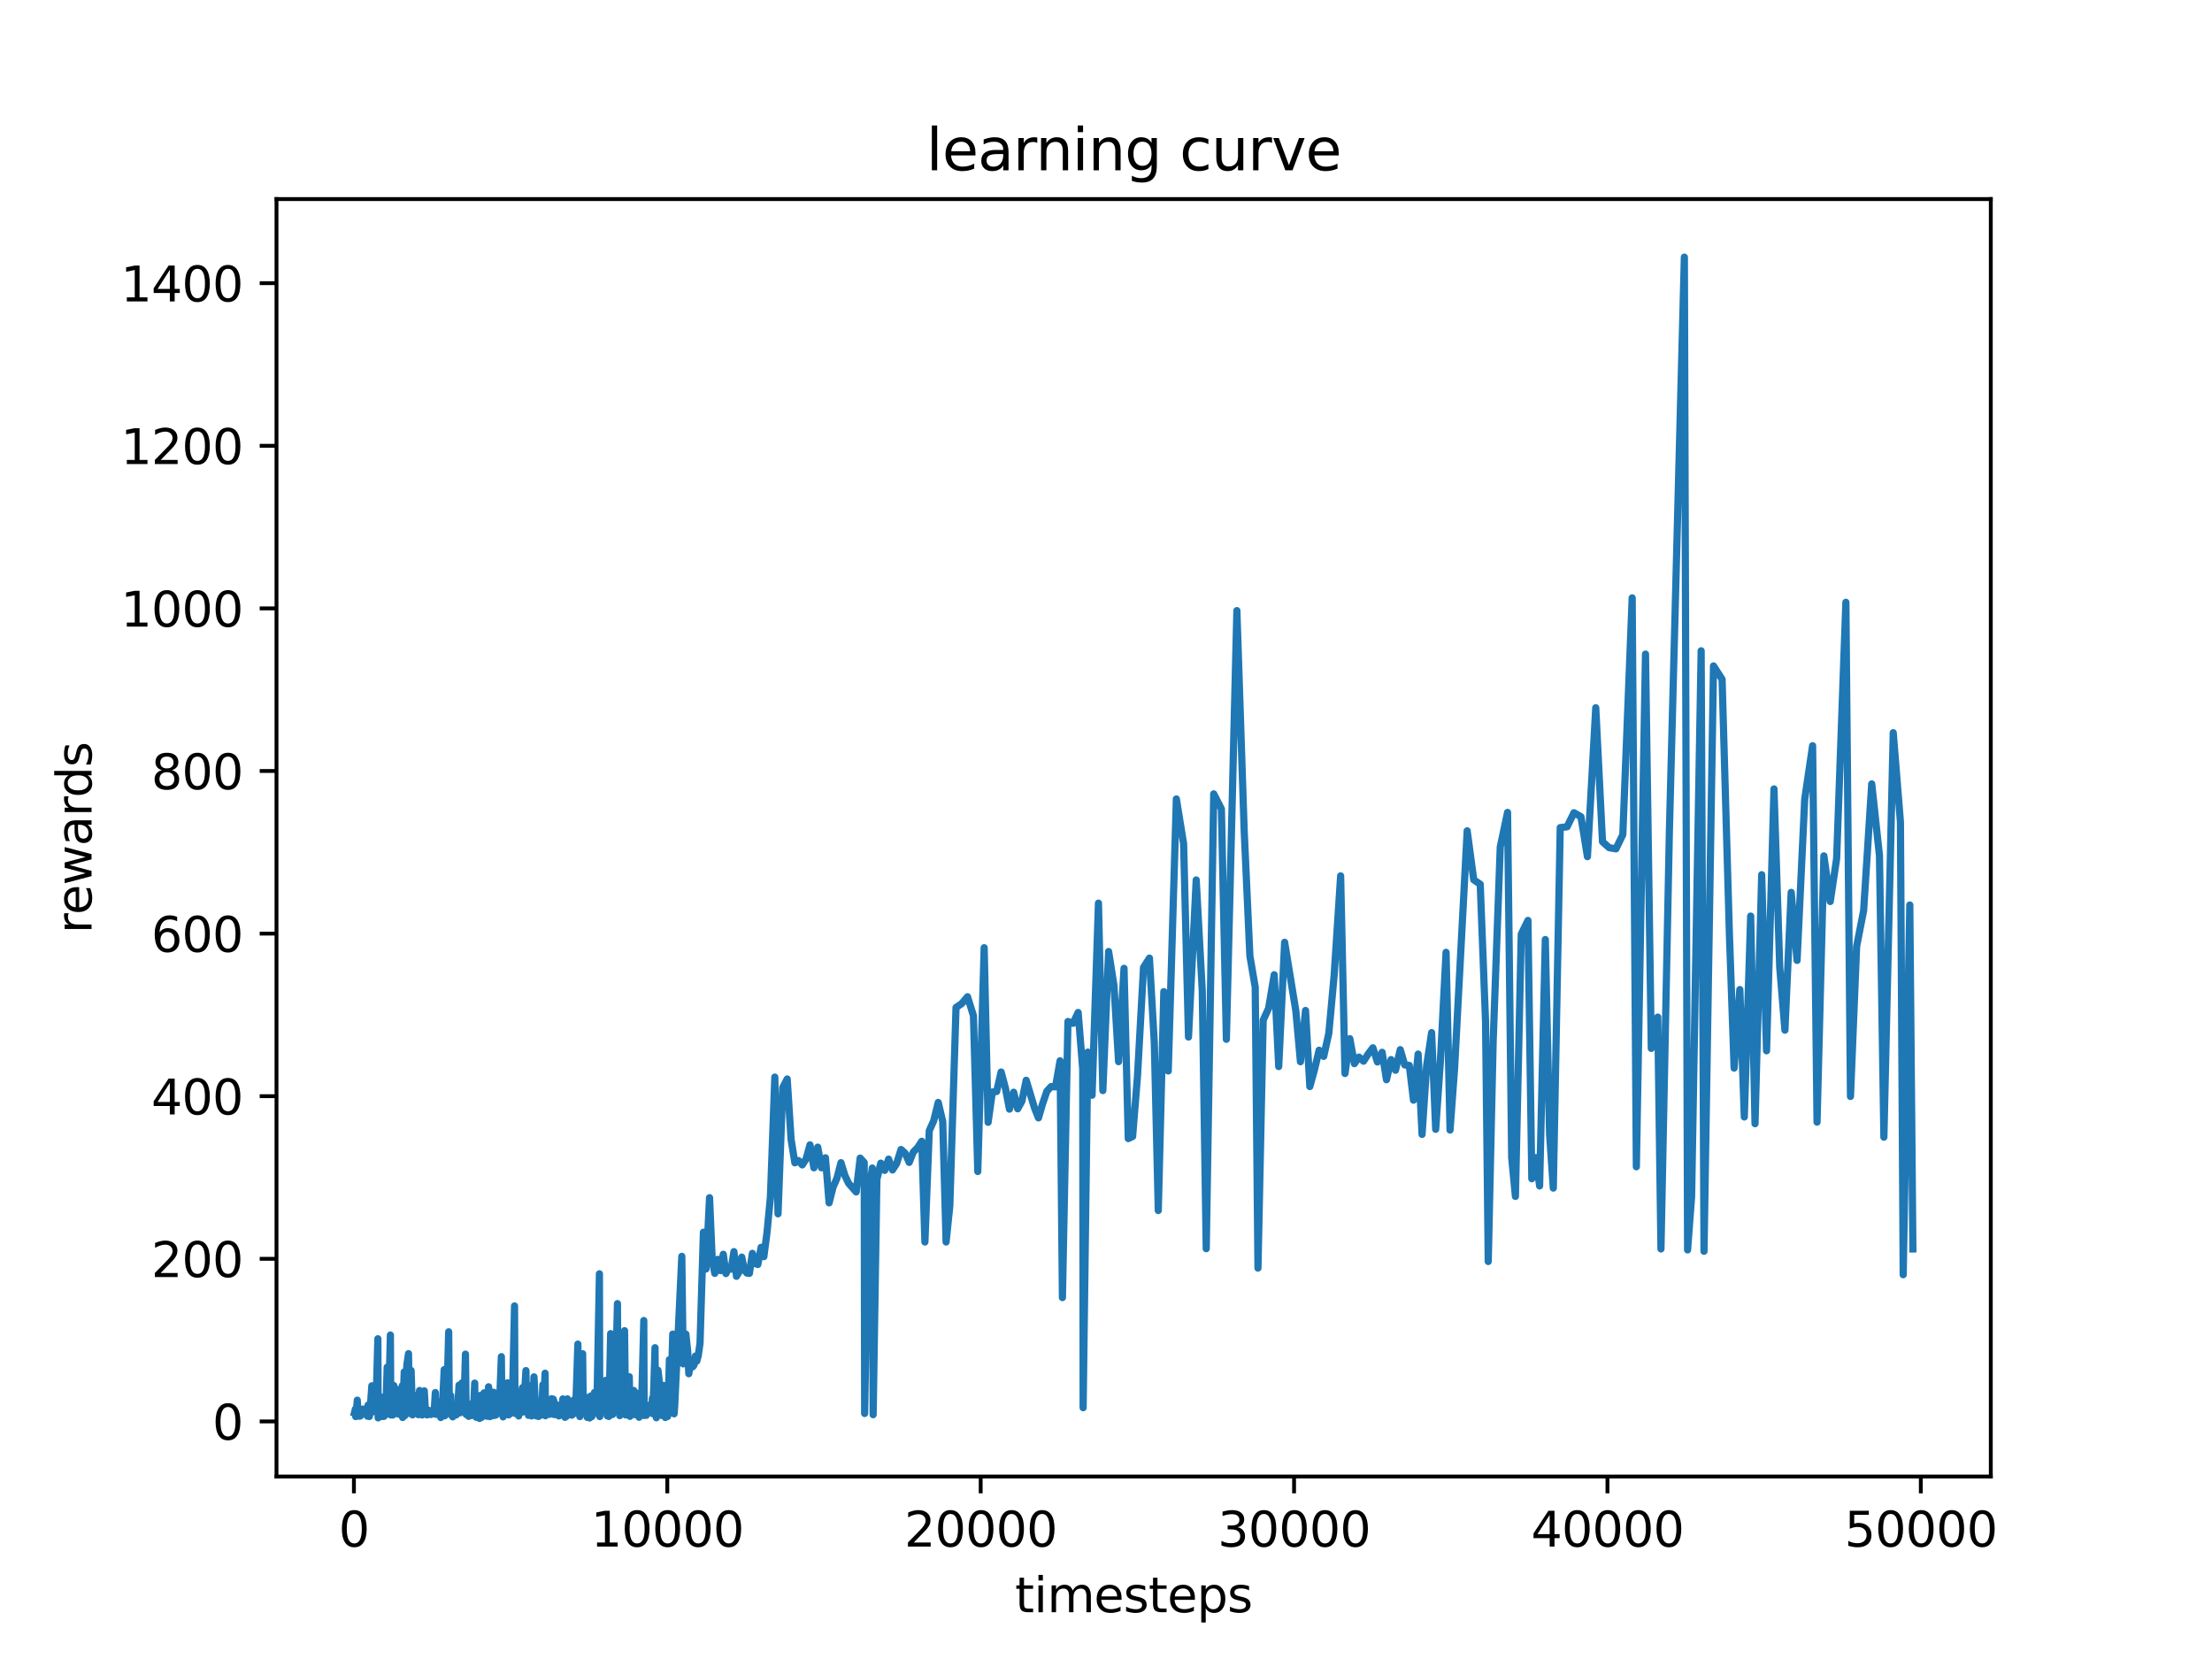 <?xml version="1.0" encoding="utf-8" standalone="no"?>
<!DOCTYPE svg PUBLIC "-//W3C//DTD SVG 1.1//EN"
  "http://www.w3.org/Graphics/SVG/1.1/DTD/svg11.dtd">
<svg xmlns:xlink="http://www.w3.org/1999/xlink" width="460.8pt" height="345.6pt" viewBox="0 0 460.8 345.6" xmlns="http://www.w3.org/2000/svg" version="1.1">
 <defs>
  <style type="text/css">*{stroke-linejoin: round; stroke-linecap: butt}</style>
 </defs>
 <g id="figure_1">
  <g id="patch_1">
   <path d="M 0 345.6 
L 460.8 345.6 
L 460.8 0 
L 0 0 
z
" style="fill: #ffffff"/>
  </g>
  <g id="axes_1">
   <g id="patch_2">
    <path d="M 57.6 307.584 
L 414.72 307.584 
L 414.72 41.472 
L 57.6 41.472 
z
" style="fill: #ffffff"/>
   </g>
   <g id="matplotlib.axis_1">
    <g id="xtick_1">
     <g id="line2d_1">
      <defs>
       <path id="m09522b55e3" d="M 0 0 
L 0 3.5 
" style="stroke: #000000; stroke-width: 0.8"/>
      </defs>
      <g>
       <use xlink:href="#m09522b55e3" x="73.728" y="307.584" style="stroke: #000000; stroke-width: 0.8"/>
      </g>
     </g>
     <g id="text_1">
      <!-- 0 -->
      <g transform="translate(70.547 322.182) scale(0.1 -0.1)">
       <defs>
        <path id="DejaVuSans-30" d="M 2034 4250 
Q 1547 4250 1301 3770 
Q 1056 3291 1056 2328 
Q 1056 1369 1301 889 
Q 1547 409 2034 409 
Q 2525 409 2770 889 
Q 3016 1369 3016 2328 
Q 3016 3291 2770 3770 
Q 2525 4250 2034 4250 
z
M 2034 4750 
Q 2819 4750 3233 4129 
Q 3647 3509 3647 2328 
Q 3647 1150 3233 529 
Q 2819 -91 2034 -91 
Q 1250 -91 836 529 
Q 422 1150 422 2328 
Q 422 3509 836 4129 
Q 1250 4750 2034 4750 
z
" transform="scale(0.016)"/>
       </defs>
       <use xlink:href="#DejaVuSans-30"/>
      </g>
     </g>
    </g>
    <g id="xtick_2">
     <g id="line2d_2">
      <g>
       <use xlink:href="#m09522b55e3" x="139.012" y="307.584" style="stroke: #000000; stroke-width: 0.8"/>
      </g>
     </g>
     <g id="text_2">
      <!-- 10000 -->
      <g transform="translate(123.105 322.182) scale(0.1 -0.1)">
       <defs>
        <path id="DejaVuSans-31" d="M 794 531 
L 1825 531 
L 1825 4091 
L 703 3866 
L 703 4441 
L 1819 4666 
L 2450 4666 
L 2450 531 
L 3481 531 
L 3481 0 
L 794 0 
L 794 531 
z
" transform="scale(0.016)"/>
       </defs>
       <use xlink:href="#DejaVuSans-31"/>
       <use xlink:href="#DejaVuSans-30" x="63.623"/>
       <use xlink:href="#DejaVuSans-30" x="127.246"/>
       <use xlink:href="#DejaVuSans-30" x="190.869"/>
       <use xlink:href="#DejaVuSans-30" x="254.492"/>
      </g>
     </g>
    </g>
    <g id="xtick_3">
     <g id="line2d_3">
      <g>
       <use xlink:href="#m09522b55e3" x="204.295" y="307.584" style="stroke: #000000; stroke-width: 0.8"/>
      </g>
     </g>
     <g id="text_3">
      <!-- 20000 -->
      <g transform="translate(188.389 322.182) scale(0.1 -0.1)">
       <defs>
        <path id="DejaVuSans-32" d="M 1228 531 
L 3431 531 
L 3431 0 
L 469 0 
L 469 531 
Q 828 903 1448 1529 
Q 2069 2156 2228 2338 
Q 2531 2678 2651 2914 
Q 2772 3150 2772 3378 
Q 2772 3750 2511 3984 
Q 2250 4219 1831 4219 
Q 1534 4219 1204 4116 
Q 875 4013 500 3803 
L 500 4441 
Q 881 4594 1212 4672 
Q 1544 4750 1819 4750 
Q 2544 4750 2975 4387 
Q 3406 4025 3406 3419 
Q 3406 3131 3298 2873 
Q 3191 2616 2906 2266 
Q 2828 2175 2409 1742 
Q 1991 1309 1228 531 
z
" transform="scale(0.016)"/>
       </defs>
       <use xlink:href="#DejaVuSans-32"/>
       <use xlink:href="#DejaVuSans-30" x="63.623"/>
       <use xlink:href="#DejaVuSans-30" x="127.246"/>
       <use xlink:href="#DejaVuSans-30" x="190.869"/>
       <use xlink:href="#DejaVuSans-30" x="254.492"/>
      </g>
     </g>
    </g>
    <g id="xtick_4">
     <g id="line2d_4">
      <g>
       <use xlink:href="#m09522b55e3" x="269.579" y="307.584" style="stroke: #000000; stroke-width: 0.8"/>
      </g>
     </g>
     <g id="text_4">
      <!-- 30000 -->
      <g transform="translate(253.672 322.182) scale(0.1 -0.1)">
       <defs>
        <path id="DejaVuSans-33" d="M 2597 2516 
Q 3050 2419 3304 2112 
Q 3559 1806 3559 1356 
Q 3559 666 3084 287 
Q 2609 -91 1734 -91 
Q 1441 -91 1130 -33 
Q 819 25 488 141 
L 488 750 
Q 750 597 1062 519 
Q 1375 441 1716 441 
Q 2309 441 2620 675 
Q 2931 909 2931 1356 
Q 2931 1769 2642 2001 
Q 2353 2234 1838 2234 
L 1294 2234 
L 1294 2753 
L 1863 2753 
Q 2328 2753 2575 2939 
Q 2822 3125 2822 3475 
Q 2822 3834 2567 4026 
Q 2313 4219 1838 4219 
Q 1578 4219 1281 4162 
Q 984 4106 628 3988 
L 628 4550 
Q 988 4650 1302 4700 
Q 1616 4750 1894 4750 
Q 2613 4750 3031 4423 
Q 3450 4097 3450 3541 
Q 3450 3153 3228 2886 
Q 3006 2619 2597 2516 
z
" transform="scale(0.016)"/>
       </defs>
       <use xlink:href="#DejaVuSans-33"/>
       <use xlink:href="#DejaVuSans-30" x="63.623"/>
       <use xlink:href="#DejaVuSans-30" x="127.246"/>
       <use xlink:href="#DejaVuSans-30" x="190.869"/>
       <use xlink:href="#DejaVuSans-30" x="254.492"/>
      </g>
     </g>
    </g>
    <g id="xtick_5">
     <g id="line2d_5">
      <g>
       <use xlink:href="#m09522b55e3" x="334.862" y="307.584" style="stroke: #000000; stroke-width: 0.8"/>
      </g>
     </g>
     <g id="text_5">
      <!-- 40000 -->
      <g transform="translate(318.956 322.182) scale(0.1 -0.1)">
       <defs>
        <path id="DejaVuSans-34" d="M 2419 4116 
L 825 1625 
L 2419 1625 
L 2419 4116 
z
M 2253 4666 
L 3047 4666 
L 3047 1625 
L 3713 1625 
L 3713 1100 
L 3047 1100 
L 3047 0 
L 2419 0 
L 2419 1100 
L 313 1100 
L 313 1709 
L 2253 4666 
z
" transform="scale(0.016)"/>
       </defs>
       <use xlink:href="#DejaVuSans-34"/>
       <use xlink:href="#DejaVuSans-30" x="63.623"/>
       <use xlink:href="#DejaVuSans-30" x="127.246"/>
       <use xlink:href="#DejaVuSans-30" x="190.869"/>
       <use xlink:href="#DejaVuSans-30" x="254.492"/>
      </g>
     </g>
    </g>
    <g id="xtick_6">
     <g id="line2d_6">
      <g>
       <use xlink:href="#m09522b55e3" x="400.145" y="307.584" style="stroke: #000000; stroke-width: 0.8"/>
      </g>
     </g>
     <g id="text_6">
      <!-- 50000 -->
      <g transform="translate(384.239 322.182) scale(0.1 -0.1)">
       <defs>
        <path id="DejaVuSans-35" d="M 691 4666 
L 3169 4666 
L 3169 4134 
L 1269 4134 
L 1269 2991 
Q 1406 3038 1543 3061 
Q 1681 3084 1819 3084 
Q 2600 3084 3056 2656 
Q 3513 2228 3513 1497 
Q 3513 744 3044 326 
Q 2575 -91 1722 -91 
Q 1428 -91 1123 -41 
Q 819 9 494 109 
L 494 744 
Q 775 591 1075 516 
Q 1375 441 1709 441 
Q 2250 441 2565 725 
Q 2881 1009 2881 1497 
Q 2881 1984 2565 2268 
Q 2250 2553 1709 2553 
Q 1456 2553 1204 2497 
Q 953 2441 691 2322 
L 691 4666 
z
" transform="scale(0.016)"/>
       </defs>
       <use xlink:href="#DejaVuSans-35"/>
       <use xlink:href="#DejaVuSans-30" x="63.623"/>
       <use xlink:href="#DejaVuSans-30" x="127.246"/>
       <use xlink:href="#DejaVuSans-30" x="190.869"/>
       <use xlink:href="#DejaVuSans-30" x="254.492"/>
      </g>
     </g>
    </g>
    <g id="text_7">
     <!-- timesteps -->
     <g transform="translate(211.444 335.861) scale(0.1 -0.1)">
      <defs>
       <path id="DejaVuSans-74" d="M 1172 4494 
L 1172 3500 
L 2356 3500 
L 2356 3053 
L 1172 3053 
L 1172 1153 
Q 1172 725 1289 603 
Q 1406 481 1766 481 
L 2356 481 
L 2356 0 
L 1766 0 
Q 1100 0 847 248 
Q 594 497 594 1153 
L 594 3053 
L 172 3053 
L 172 3500 
L 594 3500 
L 594 4494 
L 1172 4494 
z
" transform="scale(0.016)"/>
       <path id="DejaVuSans-69" d="M 603 3500 
L 1178 3500 
L 1178 0 
L 603 0 
L 603 3500 
z
M 603 4863 
L 1178 4863 
L 1178 4134 
L 603 4134 
L 603 4863 
z
" transform="scale(0.016)"/>
       <path id="DejaVuSans-6d" d="M 3328 2828 
Q 3544 3216 3844 3400 
Q 4144 3584 4550 3584 
Q 5097 3584 5394 3201 
Q 5691 2819 5691 2113 
L 5691 0 
L 5113 0 
L 5113 2094 
Q 5113 2597 4934 2840 
Q 4756 3084 4391 3084 
Q 3944 3084 3684 2787 
Q 3425 2491 3425 1978 
L 3425 0 
L 2847 0 
L 2847 2094 
Q 2847 2600 2669 2842 
Q 2491 3084 2119 3084 
Q 1678 3084 1418 2786 
Q 1159 2488 1159 1978 
L 1159 0 
L 581 0 
L 581 3500 
L 1159 3500 
L 1159 2956 
Q 1356 3278 1631 3431 
Q 1906 3584 2284 3584 
Q 2666 3584 2933 3390 
Q 3200 3197 3328 2828 
z
" transform="scale(0.016)"/>
       <path id="DejaVuSans-65" d="M 3597 1894 
L 3597 1613 
L 953 1613 
Q 991 1019 1311 708 
Q 1631 397 2203 397 
Q 2534 397 2845 478 
Q 3156 559 3463 722 
L 3463 178 
Q 3153 47 2828 -22 
Q 2503 -91 2169 -91 
Q 1331 -91 842 396 
Q 353 884 353 1716 
Q 353 2575 817 3079 
Q 1281 3584 2069 3584 
Q 2775 3584 3186 3129 
Q 3597 2675 3597 1894 
z
M 3022 2063 
Q 3016 2534 2758 2815 
Q 2500 3097 2075 3097 
Q 1594 3097 1305 2825 
Q 1016 2553 972 2059 
L 3022 2063 
z
" transform="scale(0.016)"/>
       <path id="DejaVuSans-73" d="M 2834 3397 
L 2834 2853 
Q 2591 2978 2328 3040 
Q 2066 3103 1784 3103 
Q 1356 3103 1142 2972 
Q 928 2841 928 2578 
Q 928 2378 1081 2264 
Q 1234 2150 1697 2047 
L 1894 2003 
Q 2506 1872 2764 1633 
Q 3022 1394 3022 966 
Q 3022 478 2636 193 
Q 2250 -91 1575 -91 
Q 1294 -91 989 -36 
Q 684 19 347 128 
L 347 722 
Q 666 556 975 473 
Q 1284 391 1588 391 
Q 1994 391 2212 530 
Q 2431 669 2431 922 
Q 2431 1156 2273 1281 
Q 2116 1406 1581 1522 
L 1381 1569 
Q 847 1681 609 1914 
Q 372 2147 372 2553 
Q 372 3047 722 3315 
Q 1072 3584 1716 3584 
Q 2034 3584 2315 3537 
Q 2597 3491 2834 3397 
z
" transform="scale(0.016)"/>
       <path id="DejaVuSans-70" d="M 1159 525 
L 1159 -1331 
L 581 -1331 
L 581 3500 
L 1159 3500 
L 1159 2969 
Q 1341 3281 1617 3432 
Q 1894 3584 2278 3584 
Q 2916 3584 3314 3078 
Q 3713 2572 3713 1747 
Q 3713 922 3314 415 
Q 2916 -91 2278 -91 
Q 1894 -91 1617 61 
Q 1341 213 1159 525 
z
M 3116 1747 
Q 3116 2381 2855 2742 
Q 2594 3103 2138 3103 
Q 1681 3103 1420 2742 
Q 1159 2381 1159 1747 
Q 1159 1113 1420 752 
Q 1681 391 2138 391 
Q 2594 391 2855 752 
Q 3116 1113 3116 1747 
z
" transform="scale(0.016)"/>
      </defs>
      <use xlink:href="#DejaVuSans-74"/>
      <use xlink:href="#DejaVuSans-69" x="39.209"/>
      <use xlink:href="#DejaVuSans-6d" x="66.992"/>
      <use xlink:href="#DejaVuSans-65" x="164.404"/>
      <use xlink:href="#DejaVuSans-73" x="225.928"/>
      <use xlink:href="#DejaVuSans-74" x="278.027"/>
      <use xlink:href="#DejaVuSans-65" x="317.236"/>
      <use xlink:href="#DejaVuSans-70" x="378.76"/>
      <use xlink:href="#DejaVuSans-73" x="442.236"/>
     </g>
    </g>
   </g>
   <g id="matplotlib.axis_2">
    <g id="ytick_1">
     <g id="line2d_7">
      <defs>
       <path id="m132a4fb95f" d="M 0 0 
L -3.5 0 
" style="stroke: #000000; stroke-width: 0.8"/>
      </defs>
      <g>
       <use xlink:href="#m132a4fb95f" x="57.6" y="296.106" style="stroke: #000000; stroke-width: 0.8"/>
      </g>
     </g>
     <g id="text_8">
      <!-- 0 -->
      <g transform="translate(44.237 299.905) scale(0.1 -0.1)">
       <use xlink:href="#DejaVuSans-30"/>
      </g>
     </g>
    </g>
    <g id="ytick_2">
     <g id="line2d_8">
      <g>
       <use xlink:href="#m132a4fb95f" x="57.6" y="262.233" style="stroke: #000000; stroke-width: 0.8"/>
      </g>
     </g>
     <g id="text_9">
      <!-- 200 -->
      <g transform="translate(31.512 266.032) scale(0.1 -0.1)">
       <use xlink:href="#DejaVuSans-32"/>
       <use xlink:href="#DejaVuSans-30" x="63.623"/>
       <use xlink:href="#DejaVuSans-30" x="127.246"/>
      </g>
     </g>
    </g>
    <g id="ytick_3">
     <g id="line2d_9">
      <g>
       <use xlink:href="#m132a4fb95f" x="57.6" y="228.359" style="stroke: #000000; stroke-width: 0.8"/>
      </g>
     </g>
     <g id="text_10">
      <!-- 400 -->
      <g transform="translate(31.512 232.158) scale(0.1 -0.1)">
       <use xlink:href="#DejaVuSans-34"/>
       <use xlink:href="#DejaVuSans-30" x="63.623"/>
       <use xlink:href="#DejaVuSans-30" x="127.246"/>
      </g>
     </g>
    </g>
    <g id="ytick_4">
     <g id="line2d_10">
      <g>
       <use xlink:href="#m132a4fb95f" x="57.6" y="194.486" style="stroke: #000000; stroke-width: 0.8"/>
      </g>
     </g>
     <g id="text_11">
      <!-- 600 -->
      <g transform="translate(31.512 198.285) scale(0.1 -0.1)">
       <defs>
        <path id="DejaVuSans-36" d="M 2113 2584 
Q 1688 2584 1439 2293 
Q 1191 2003 1191 1497 
Q 1191 994 1439 701 
Q 1688 409 2113 409 
Q 2538 409 2786 701 
Q 3034 994 3034 1497 
Q 3034 2003 2786 2293 
Q 2538 2584 2113 2584 
z
M 3366 4563 
L 3366 3988 
Q 3128 4100 2886 4159 
Q 2644 4219 2406 4219 
Q 1781 4219 1451 3797 
Q 1122 3375 1075 2522 
Q 1259 2794 1537 2939 
Q 1816 3084 2150 3084 
Q 2853 3084 3261 2657 
Q 3669 2231 3669 1497 
Q 3669 778 3244 343 
Q 2819 -91 2113 -91 
Q 1303 -91 875 529 
Q 447 1150 447 2328 
Q 447 3434 972 4092 
Q 1497 4750 2381 4750 
Q 2619 4750 2861 4703 
Q 3103 4656 3366 4563 
z
" transform="scale(0.016)"/>
       </defs>
       <use xlink:href="#DejaVuSans-36"/>
       <use xlink:href="#DejaVuSans-30" x="63.623"/>
       <use xlink:href="#DejaVuSans-30" x="127.246"/>
      </g>
     </g>
    </g>
    <g id="ytick_5">
     <g id="line2d_11">
      <g>
       <use xlink:href="#m132a4fb95f" x="57.6" y="160.612" style="stroke: #000000; stroke-width: 0.8"/>
      </g>
     </g>
     <g id="text_12">
      <!-- 800 -->
      <g transform="translate(31.512 164.411) scale(0.1 -0.1)">
       <defs>
        <path id="DejaVuSans-38" d="M 2034 2216 
Q 1584 2216 1326 1975 
Q 1069 1734 1069 1313 
Q 1069 891 1326 650 
Q 1584 409 2034 409 
Q 2484 409 2743 651 
Q 3003 894 3003 1313 
Q 3003 1734 2745 1975 
Q 2488 2216 2034 2216 
z
M 1403 2484 
Q 997 2584 770 2862 
Q 544 3141 544 3541 
Q 544 4100 942 4425 
Q 1341 4750 2034 4750 
Q 2731 4750 3128 4425 
Q 3525 4100 3525 3541 
Q 3525 3141 3298 2862 
Q 3072 2584 2669 2484 
Q 3125 2378 3379 2068 
Q 3634 1759 3634 1313 
Q 3634 634 3220 271 
Q 2806 -91 2034 -91 
Q 1263 -91 848 271 
Q 434 634 434 1313 
Q 434 1759 690 2068 
Q 947 2378 1403 2484 
z
M 1172 3481 
Q 1172 3119 1398 2916 
Q 1625 2713 2034 2713 
Q 2441 2713 2670 2916 
Q 2900 3119 2900 3481 
Q 2900 3844 2670 4047 
Q 2441 4250 2034 4250 
Q 1625 4250 1398 4047 
Q 1172 3844 1172 3481 
z
" transform="scale(0.016)"/>
       </defs>
       <use xlink:href="#DejaVuSans-38"/>
       <use xlink:href="#DejaVuSans-30" x="63.623"/>
       <use xlink:href="#DejaVuSans-30" x="127.246"/>
      </g>
     </g>
    </g>
    <g id="ytick_6">
     <g id="line2d_12">
      <g>
       <use xlink:href="#m132a4fb95f" x="57.6" y="126.739" style="stroke: #000000; stroke-width: 0.8"/>
      </g>
     </g>
     <g id="text_13">
      <!-- 1000 -->
      <g transform="translate(25.15 130.538) scale(0.1 -0.1)">
       <use xlink:href="#DejaVuSans-31"/>
       <use xlink:href="#DejaVuSans-30" x="63.623"/>
       <use xlink:href="#DejaVuSans-30" x="127.246"/>
       <use xlink:href="#DejaVuSans-30" x="190.869"/>
      </g>
     </g>
    </g>
    <g id="ytick_7">
     <g id="line2d_13">
      <g>
       <use xlink:href="#m132a4fb95f" x="57.6" y="92.865" style="stroke: #000000; stroke-width: 0.8"/>
      </g>
     </g>
     <g id="text_14">
      <!-- 1200 -->
      <g transform="translate(25.15 96.664) scale(0.1 -0.1)">
       <use xlink:href="#DejaVuSans-31"/>
       <use xlink:href="#DejaVuSans-32" x="63.623"/>
       <use xlink:href="#DejaVuSans-30" x="127.246"/>
       <use xlink:href="#DejaVuSans-30" x="190.869"/>
      </g>
     </g>
    </g>
    <g id="ytick_8">
     <g id="line2d_14">
      <g>
       <use xlink:href="#m132a4fb95f" x="57.6" y="58.992" style="stroke: #000000; stroke-width: 0.8"/>
      </g>
     </g>
     <g id="text_15">
      <!-- 1400 -->
      <g transform="translate(25.15 62.791) scale(0.1 -0.1)">
       <use xlink:href="#DejaVuSans-31"/>
       <use xlink:href="#DejaVuSans-34" x="63.623"/>
       <use xlink:href="#DejaVuSans-30" x="127.246"/>
       <use xlink:href="#DejaVuSans-30" x="190.869"/>
      </g>
     </g>
    </g>
    <g id="text_16">
     <!-- rewards -->
     <g transform="translate(19.07 194.448) rotate(-90) scale(0.1 -0.1)">
      <defs>
       <path id="DejaVuSans-72" d="M 2631 2963 
Q 2534 3019 2420 3045 
Q 2306 3072 2169 3072 
Q 1681 3072 1420 2755 
Q 1159 2438 1159 1844 
L 1159 0 
L 581 0 
L 581 3500 
L 1159 3500 
L 1159 2956 
Q 1341 3275 1631 3429 
Q 1922 3584 2338 3584 
Q 2397 3584 2469 3576 
Q 2541 3569 2628 3553 
L 2631 2963 
z
" transform="scale(0.016)"/>
       <path id="DejaVuSans-77" d="M 269 3500 
L 844 3500 
L 1563 769 
L 2278 3500 
L 2956 3500 
L 3675 769 
L 4391 3500 
L 4966 3500 
L 4050 0 
L 3372 0 
L 2619 2869 
L 1863 0 
L 1184 0 
L 269 3500 
z
" transform="scale(0.016)"/>
       <path id="DejaVuSans-61" d="M 2194 1759 
Q 1497 1759 1228 1600 
Q 959 1441 959 1056 
Q 959 750 1161 570 
Q 1363 391 1709 391 
Q 2188 391 2477 730 
Q 2766 1069 2766 1631 
L 2766 1759 
L 2194 1759 
z
M 3341 1997 
L 3341 0 
L 2766 0 
L 2766 531 
Q 2569 213 2275 61 
Q 1981 -91 1556 -91 
Q 1019 -91 701 211 
Q 384 513 384 1019 
Q 384 1609 779 1909 
Q 1175 2209 1959 2209 
L 2766 2209 
L 2766 2266 
Q 2766 2663 2505 2880 
Q 2244 3097 1772 3097 
Q 1472 3097 1187 3025 
Q 903 2953 641 2809 
L 641 3341 
Q 956 3463 1253 3523 
Q 1550 3584 1831 3584 
Q 2591 3584 2966 3190 
Q 3341 2797 3341 1997 
z
" transform="scale(0.016)"/>
       <path id="DejaVuSans-64" d="M 2906 2969 
L 2906 4863 
L 3481 4863 
L 3481 0 
L 2906 0 
L 2906 525 
Q 2725 213 2448 61 
Q 2172 -91 1784 -91 
Q 1150 -91 751 415 
Q 353 922 353 1747 
Q 353 2572 751 3078 
Q 1150 3584 1784 3584 
Q 2172 3584 2448 3432 
Q 2725 3281 2906 2969 
z
M 947 1747 
Q 947 1113 1208 752 
Q 1469 391 1925 391 
Q 2381 391 2643 752 
Q 2906 1113 2906 1747 
Q 2906 2381 2643 2742 
Q 2381 3103 1925 3103 
Q 1469 3103 1208 2742 
Q 947 2381 947 1747 
z
" transform="scale(0.016)"/>
      </defs>
      <use xlink:href="#DejaVuSans-72"/>
      <use xlink:href="#DejaVuSans-65" x="38.863"/>
      <use xlink:href="#DejaVuSans-77" x="100.387"/>
      <use xlink:href="#DejaVuSans-61" x="182.174"/>
      <use xlink:href="#DejaVuSans-72" x="243.453"/>
      <use xlink:href="#DejaVuSans-64" x="282.816"/>
      <use xlink:href="#DejaVuSans-73" x="346.293"/>
     </g>
    </g>
   </g>
   <g id="line2d_15">
    <path d="M 73.833 294.337 
L 74.035 293.526 
L 74.107 295.106 
L 74.211 294.448 
L 74.427 291.677 
L 74.59 294.505 
L 74.766 293.698 
L 74.858 295.029 
L 74.943 294.344 
L 75.08 294.958 
L 75.151 294.894 
L 75.367 294.39 
L 75.445 294.442 
L 75.582 293.53 
L 75.7 293.782 
L 75.941 293.809 
L 76.052 294.133 
L 76.235 293.491 
L 76.496 294.922 
L 76.562 295.028 
L 76.679 292.704 
L 76.94 295.082 
L 77.045 294.568 
L 77.462 288.688 
L 77.6 291.647 
L 77.841 294.076 
L 78.07 290.093 
L 78.174 293.913 
L 78.311 293.279 
L 78.716 278.888 
L 78.775 295.37 
L 78.86 294.871 
L 78.984 293.254 
L 79.16 294.521 
L 79.356 290.995 
L 79.48 292.833 
L 79.636 292.743 
L 79.695 295.093 
L 79.793 294.862 
L 79.917 294.814 
L 80.009 295.05 
L 80.165 291.457 
L 80.368 294.245 
L 80.655 284.811 
L 80.812 294.548 
L 80.962 292.143 
L 81.327 278.112 
L 81.419 294.769 
L 81.556 292.672 
L 81.647 294.652 
L 81.725 294.554 
L 81.823 294.776 
L 82.045 288.636 
L 82.169 294.515 
L 82.267 294.498 
L 82.587 291.928 
L 82.848 289.479 
L 82.933 294.555 
L 83.096 291.828 
L 83.286 291.034 
L 83.514 294.775 
L 83.808 288.653 
L 83.88 295.294 
L 84.206 285.797 
L 84.304 294.937 
L 84.396 294.093 
L 84.755 284.287 
L 85.101 281.991 
L 85.277 294.45 
L 85.643 285.499 
L 85.943 294.742 
L 86.158 291.451 
L 86.295 294.485 
L 86.38 294.439 
L 86.537 294.353 
L 86.752 293.31 
L 86.844 293.692 
L 87.046 290.55 
L 87.164 294.712 
L 87.399 289.665 
L 87.588 294.581 
L 87.777 290.083 
L 87.947 294.766 
L 88.032 294.378 
L 88.384 289.739 
L 88.639 294.222 
L 88.881 294.051 
L 88.972 294.758 
L 89.083 294.635 
L 89.292 293.787 
L 89.39 294.629 
L 89.475 294.368 
L 89.579 294.531 
L 89.71 294.097 
L 89.781 294.672 
L 89.932 293.951 
L 90.062 294.506 
L 90.258 294.462 
L 90.349 293.864 
L 90.441 294.04 
L 90.689 290.102 
L 90.767 294.626 
L 90.937 292.956 
L 91.068 294.633 
L 91.224 292.032 
L 91.479 293.121 
L 91.642 294.835 
L 91.766 293.967 
L 91.818 295.298 
L 91.877 294.895 
L 91.988 294.03 
L 92.06 295.077 
L 92.536 285.314 
L 92.66 294.933 
L 92.791 293.69 
L 93.039 293.283 
L 93.47 277.439 
L 93.601 293.688 
L 93.718 293.86 
L 93.888 290.706 
L 93.96 294.734 
L 94.058 294.012 
L 94.182 293.962 
L 94.312 295.16 
L 94.449 293.489 
L 94.58 294.867 
L 94.828 292.783 
L 94.958 293.516 
L 95.037 294.757 
L 95.122 294.247 
L 95.298 293.969 
L 95.624 288.553 
L 95.703 294.294 
L 95.82 294.327 
L 96.003 294.01 
L 96.238 288.085 
L 96.506 289.021 
L 96.61 294.004 
L 96.963 282.088 
L 97.113 294.678 
L 97.407 293.621 
L 97.531 293.799 
L 97.629 295.05 
L 97.779 292.472 
L 97.922 293.979 
L 98.144 294.383 
L 98.229 294.885 
L 98.314 294.651 
L 98.451 293.728 
L 98.621 294.549 
L 98.889 288.128 
L 98.967 294.446 
L 99.052 294.37 
L 99.208 295.245 
L 99.326 293.554 
L 99.456 293.278 
L 99.731 294.428 
L 99.887 295.488 
L 100.129 290.669 
L 100.325 295.277 
L 100.664 292.83 
L 100.84 290.15 
L 101.467 295.038 
L 101.565 294.606 
L 101.774 288.891 
L 101.957 290.311 
L 102.048 295.103 
L 102.159 294.055 
L 102.224 295.045 
L 102.349 294.967 
L 102.46 294.468 
L 102.557 294.883 
L 102.838 290.037 
L 102.923 294.874 
L 103.041 293.053 
L 103.282 294.798 
L 103.413 293.376 
L 103.498 294.428 
L 103.674 290.461 
L 103.772 294.415 
L 104.124 290.697 
L 104.444 282.613 
L 104.555 293.525 
L 104.803 295.162 
L 104.914 294.986 
L 105.038 294.134 
L 105.28 291.558 
L 105.371 294.687 
L 105.502 294.653 
L 105.73 288.067 
L 105.906 294.39 
L 105.972 294.747 
L 106.155 294.593 
L 106.363 291.475 
L 106.598 294.003 
L 106.703 293.705 
L 107.186 272.048 
L 107.284 294.441 
L 107.591 291.311 
L 107.754 291.464 
L 108.054 294.971 
L 108.185 292.246 
L 108.387 294.081 
L 108.616 290.409 
L 108.825 289.084 
L 108.923 294.151 
L 109.079 293.417 
L 109.562 285.516 
L 109.686 293.968 
L 109.823 294.109 
L 109.993 291.289 
L 110.091 294.838 
L 110.45 288.698 
L 110.744 294.963 
L 110.933 294.475 
L 111.24 286.827 
L 111.547 293.146 
L 111.736 294.955 
L 111.952 292.284 
L 112.167 295.081 
L 112.304 294.885 
L 112.363 294.94 
L 112.644 294.826 
L 112.84 294.248 
L 113.094 288.459 
L 113.231 293.597 
L 113.551 286.064 
L 113.623 294.923 
L 113.708 294.013 
L 113.851 292.386 
L 114.015 294.417 
L 114.139 294.253 
L 114.322 292.488 
L 114.491 294.638 
L 114.609 293.008 
L 114.713 293.904 
L 114.883 291.384 
L 114.974 293.745 
L 115.092 293.523 
L 115.229 291.451 
L 115.386 291.884 
L 115.457 294.686 
L 115.562 294.54 
L 116.032 292.689 
L 116.13 294.776 
L 116.319 293.207 
L 116.424 294.963 
L 116.691 293.932 
L 116.887 294.319 
L 116.979 293.766 
L 117.246 291.422 
L 117.344 293.692 
L 117.56 293.944 
L 117.703 295.255 
L 117.912 293.111 
L 117.977 295.068 
L 118.199 291.406 
L 118.389 294.221 
L 118.5 294.503 
L 118.676 294.398 
L 118.976 293.293 
L 119.113 294.808 
L 119.218 293.835 
L 119.296 294.669 
L 119.433 292.443 
L 119.603 291.582 
L 119.799 294.391 
L 119.929 293.56 
L 120.38 280.002 
L 120.523 293.865 
L 120.641 293.762 
L 120.791 295.101 
L 121.372 282.008 
L 121.516 294.423 
L 121.699 290.795 
L 121.888 294.282 
L 122.11 291.387 
L 122.247 292.796 
L 122.332 295.269 
L 122.554 293.601 
L 122.671 293.658 
L 122.776 293.969 
L 122.828 295.391 
L 123.069 290.81 
L 123.272 295.116 
L 123.415 293.451 
L 123.526 294.223 
L 123.677 293.335 
L 123.846 290.075 
L 123.977 294.427 
L 124.075 294.407 
L 124.192 292.791 
L 124.336 293.34 
L 124.871 265.358 
L 124.943 295.096 
L 125.289 290.992 
L 125.42 293.303 
L 125.687 290.883 
L 125.89 294.076 
L 126.19 287.552 
L 126.445 293.908 
L 126.503 294.954 
L 126.595 294.732 
L 126.738 294.737 
L 126.836 295.073 
L 127.208 277.821 
L 127.385 294.529 
L 127.476 294.213 
L 127.6 294.674 
L 127.698 294.281 
L 127.972 288.603 
L 128.096 293.392 
L 128.625 271.565 
L 128.749 293.375 
L 128.945 290.122 
L 129.108 294.904 
L 129.226 293.705 
L 129.369 294.215 
L 129.663 290.727 
L 130.107 277.206 
L 130.316 294.751 
L 130.708 289.53 
L 130.779 294.762 
L 131.093 286.796 
L 131.23 295.053 
L 131.302 294.65 
L 131.393 294.502 
L 131.556 293.873 
L 131.7 292.402 
L 131.811 294.238 
L 132.007 289.656 
L 132.248 294.696 
L 132.477 290.132 
L 132.607 294.445 
L 132.745 294.794 
L 132.914 290.494 
L 133.136 295.243 
L 133.273 292.35 
L 133.476 291.703 
L 133.685 291.571 
L 134.115 275.091 
L 134.187 294.878 
L 134.324 294.127 
L 134.403 294.49 
L 134.546 292.603 
L 134.638 294.838 
L 134.781 293.453 
L 134.879 294.369 
L 134.997 293.953 
L 135.088 294.373 
L 135.362 292.974 
L 135.46 294.225 
L 135.708 293.437 
L 135.924 291.239 
L 136.015 294.52 
L 136.453 280.755 
L 136.577 294.048 
L 136.668 293.939 
L 136.727 295.344 
L 137.073 285.452 
L 137.314 287.569 
L 137.804 294.845 
L 138 290.982 
L 138.235 288.606 
L 138.385 294.724 
L 138.6 295.29 
L 138.698 294.881 
L 138.901 292.907 
L 139.064 295.091 
L 139.149 294.675 
L 139.443 283.248 
L 139.691 293.75 
L 140.148 277.915 
L 140.259 294.084 
L 140.428 294.524 
L 140.552 292.899 
L 142.034 261.721 
L 142.322 284.123 
L 142.876 277.914 
L 143.268 281.605 
L 143.49 286.173 
L 143.751 284.596 
L 144.039 284.138 
L 144.3 284.738 
L 144.567 284.383 
L 144.868 282.479 
L 145.148 283.555 
L 145.449 282.504 
L 145.827 279.808 
L 146.532 256.696 
L 147.074 264.354 
L 147.812 249.5 
L 148.373 262.507 
L 148.902 265.268 
L 149.529 262.347 
L 150.084 264.702 
L 150.671 261.29 
L 151.226 265.307 
L 151.768 264.152 
L 152.31 264.388 
L 152.891 260.739 
L 153.42 265.879 
L 153.955 264.996 
L 154.523 261.882 
L 155.065 264.539 
L 155.587 265.206 
L 156.116 265.266 
L 156.736 261.095 
L 157.304 263.207 
L 157.872 263.421 
L 158.558 259.836 
L 159.126 261.783 
L 159.785 256.718 
L 160.49 249.363 
L 161.41 224.374 
L 162.076 252.867 
L 163.069 226.542 
L 163.989 224.773 
L 164.799 237.355 
L 165.582 242.234 
L 166.333 241.767 
L 167.129 242.672 
L 167.913 241.453 
L 168.735 238.494 
L 169.551 243.275 
L 170.348 238.969 
L 171.125 243.269 
L 171.954 241.19 
L 172.718 250.578 
L 173.534 247.327 
L 174.343 245.465 
L 175.192 242.209 
L 176.008 244.879 
L 176.772 246.496 
L 178.358 248.304 
L 179.187 241.252 
L 180.029 242.168 
L 180.121 294.456 
L 180.878 249.521 
L 181.714 243.321 
L 181.89 294.709 
L 182.673 245.677 
L 183.483 242.302 
L 184.292 243.808 
L 185.108 241.464 
L 185.918 243.723 
L 186.78 242.395 
L 187.7 239.457 
L 188.562 240.234 
L 189.397 242.151 
L 190.259 239.988 
L 191.147 239.084 
L 192.022 237.745 
L 192.675 258.731 
L 193.582 235.54 
L 194.496 233.513 
L 195.449 229.66 
L 196.389 233.635 
L 197.088 258.727 
L 197.865 251.2 
L 199.157 209.881 
L 200.352 209.063 
L 201.553 207.642 
L 202.787 211.588 
L 203.688 244.047 
L 205.02 197.423 
L 205.842 233.799 
L 206.724 227.485 
L 207.618 227.383 
L 208.552 223.318 
L 209.439 226.653 
L 210.288 231.053 
L 211.163 227.532 
L 212.005 230.987 
L 212.867 229.42 
L 213.774 225.04 
L 215.504 230.805 
L 216.333 232.879 
L 217.189 229.94 
L 218.083 227.32 
L 218.984 226.345 
L 219.878 226.414 
L 220.831 220.976 
L 221.321 270.313 
L 222.47 212.795 
L 223.534 213.18 
L 224.598 210.917 
L 225.551 222.715 
L 225.636 293.249 
L 226.609 219.172 
L 227.497 228.15 
L 228.829 188.14 
L 229.743 227.19 
L 230.944 198.215 
L 232.06 205.311 
L 233.02 221.168 
L 234.156 201.725 
L 235.037 237.188 
L 235.945 236.753 
L 236.963 224.109 
L 238.216 201.531 
L 239.45 199.593 
L 240.462 217.173 
L 241.291 252.175 
L 242.447 206.578 
L 243.367 223.108 
L 245.058 166.436 
L 246.566 175.752 
L 247.585 216.033 
L 249.191 183.308 
L 250.451 206.355 
L 251.28 260.126 
L 252.84 165.38 
L 254.439 168.519 
L 255.477 216.503 
L 257.664 127.198 
L 259.179 172.859 
L 260.374 199.134 
L 261.483 205.636 
L 262.058 264.168 
L 263.142 212.512 
L 264.271 210.057 
L 265.44 203.061 
L 266.38 222.184 
L 267.614 196.294 
L 269.951 210.621 
L 270.904 221.177 
L 271.968 210.499 
L 272.862 226.35 
L 273.796 222.971 
L 274.795 218.781 
L 275.754 220.062 
L 276.819 215.229 
L 277.922 203.249 
L 279.28 182.461 
L 280.187 223.627 
L 281.193 216.379 
L 282.146 221.574 
L 283.099 220.209 
L 284.052 221.068 
L 285.012 219.565 
L 285.997 218.276 
L 286.944 221.228 
L 287.917 219.21 
L 288.831 224.929 
L 289.784 220.733 
L 290.711 222.951 
L 291.697 218.664 
L 292.637 221.851 
L 293.577 221.941 
L 294.458 229.189 
L 295.424 219.583 
L 296.24 236.318 
L 297.193 222.02 
L 298.231 215.112 
L 299.08 235.26 
L 300.053 221.175 
L 301.241 198.389 
L 302.07 235.411 
L 303.017 222.586 
L 305.641 173.074 
L 307.006 183.274 
L 308.357 184.205 
L 309.467 212.778 
L 310.028 262.794 
L 311.053 216.951 
L 312.529 176.445 
L 314.05 169.235 
L 314.911 241.137 
L 315.688 249.234 
L 316.903 194.592 
L 318.3 191.742 
L 319.103 245.552 
L 319.958 241.158 
L 320.728 247.055 
L 321.916 195.72 
L 322.804 236.249 
L 323.581 247.502 
L 325.024 172.407 
L 326.454 172.232 
L 327.883 169.308 
L 329.339 170.134 
L 330.69 178.463 
L 332.427 147.438 
L 333.831 175.355 
L 335.221 176.592 
L 336.631 176.832 
L 338.061 173.863 
L 340.013 124.544 
L 340.881 243.057 
L 342.787 136.256 
L 343.995 218.401 
L 345.34 211.882 
L 346.006 260.183 
L 347.769 172.947 
L 350.883 53.568 
L 351.555 260.378 
L 352.391 249.275 
L 354.382 135.573 
L 354.976 260.66 
L 356.954 138.722 
L 358.743 141.505 
L 360.257 194.319 
L 361.25 222.502 
L 362.438 206.143 
L 363.371 232.683 
L 364.697 190.836 
L 365.604 234.088 
L 366.995 182.214 
L 368.006 218.898 
L 369.554 164.343 
L 370.748 201.464 
L 371.832 214.602 
L 373.138 185.897 
L 374.365 200.075 
L 375.958 166.449 
L 377.597 155.35 
L 378.524 233.762 
L 379.947 178.294 
L 381.272 187.801 
L 382.604 178.857 
L 384.53 125.472 
L 385.489 228.412 
L 386.769 197.15 
L 388.225 189.714 
L 389.916 163.304 
L 391.528 178.249 
L 392.449 236.894 
L 394.394 152.633 
L 395.896 171.27 
L 396.47 265.546 
L 397.847 188.528 
L 398.487 260.182 
L 398.487 260.182 
" clip-path="url(#p1e93fe804c)" style="fill: none; stroke: #1f77b4; stroke-width: 1.5; stroke-linecap: square"/>
   </g>
   <g id="patch_3">
    <path d="M 57.6 307.584 
L 57.6 41.472 
" style="fill: none; stroke: #000000; stroke-width: 0.8; stroke-linejoin: miter; stroke-linecap: square"/>
   </g>
   <g id="patch_4">
    <path d="M 414.72 307.584 
L 414.72 41.472 
" style="fill: none; stroke: #000000; stroke-width: 0.8; stroke-linejoin: miter; stroke-linecap: square"/>
   </g>
   <g id="patch_5">
    <path d="M 57.6 307.584 
L 414.72 307.584 
" style="fill: none; stroke: #000000; stroke-width: 0.8; stroke-linejoin: miter; stroke-linecap: square"/>
   </g>
   <g id="patch_6">
    <path d="M 57.6 41.472 
L 414.72 41.472 
" style="fill: none; stroke: #000000; stroke-width: 0.8; stroke-linejoin: miter; stroke-linecap: square"/>
   </g>
   <g id="text_17">
    <!-- learning curve -->
    <g transform="translate(192.964 35.472) scale(0.12 -0.12)">
     <defs>
      <path id="DejaVuSans-6c" d="M 603 4863 
L 1178 4863 
L 1178 0 
L 603 0 
L 603 4863 
z
" transform="scale(0.016)"/>
      <path id="DejaVuSans-6e" d="M 3513 2113 
L 3513 0 
L 2938 0 
L 2938 2094 
Q 2938 2591 2744 2837 
Q 2550 3084 2163 3084 
Q 1697 3084 1428 2787 
Q 1159 2491 1159 1978 
L 1159 0 
L 581 0 
L 581 3500 
L 1159 3500 
L 1159 2956 
Q 1366 3272 1645 3428 
Q 1925 3584 2291 3584 
Q 2894 3584 3203 3211 
Q 3513 2838 3513 2113 
z
" transform="scale(0.016)"/>
      <path id="DejaVuSans-67" d="M 2906 1791 
Q 2906 2416 2648 2759 
Q 2391 3103 1925 3103 
Q 1463 3103 1205 2759 
Q 947 2416 947 1791 
Q 947 1169 1205 825 
Q 1463 481 1925 481 
Q 2391 481 2648 825 
Q 2906 1169 2906 1791 
z
M 3481 434 
Q 3481 -459 3084 -895 
Q 2688 -1331 1869 -1331 
Q 1566 -1331 1297 -1286 
Q 1028 -1241 775 -1147 
L 775 -588 
Q 1028 -725 1275 -790 
Q 1522 -856 1778 -856 
Q 2344 -856 2625 -561 
Q 2906 -266 2906 331 
L 2906 616 
Q 2728 306 2450 153 
Q 2172 0 1784 0 
Q 1141 0 747 490 
Q 353 981 353 1791 
Q 353 2603 747 3093 
Q 1141 3584 1784 3584 
Q 2172 3584 2450 3431 
Q 2728 3278 2906 2969 
L 2906 3500 
L 3481 3500 
L 3481 434 
z
" transform="scale(0.016)"/>
      <path id="DejaVuSans-20" transform="scale(0.016)"/>
      <path id="DejaVuSans-63" d="M 3122 3366 
L 3122 2828 
Q 2878 2963 2633 3030 
Q 2388 3097 2138 3097 
Q 1578 3097 1268 2742 
Q 959 2388 959 1747 
Q 959 1106 1268 751 
Q 1578 397 2138 397 
Q 2388 397 2633 464 
Q 2878 531 3122 666 
L 3122 134 
Q 2881 22 2623 -34 
Q 2366 -91 2075 -91 
Q 1284 -91 818 406 
Q 353 903 353 1747 
Q 353 2603 823 3093 
Q 1294 3584 2113 3584 
Q 2378 3584 2631 3529 
Q 2884 3475 3122 3366 
z
" transform="scale(0.016)"/>
      <path id="DejaVuSans-75" d="M 544 1381 
L 544 3500 
L 1119 3500 
L 1119 1403 
Q 1119 906 1312 657 
Q 1506 409 1894 409 
Q 2359 409 2629 706 
Q 2900 1003 2900 1516 
L 2900 3500 
L 3475 3500 
L 3475 0 
L 2900 0 
L 2900 538 
Q 2691 219 2414 64 
Q 2138 -91 1772 -91 
Q 1169 -91 856 284 
Q 544 659 544 1381 
z
M 1991 3584 
L 1991 3584 
z
" transform="scale(0.016)"/>
      <path id="DejaVuSans-76" d="M 191 3500 
L 800 3500 
L 1894 563 
L 2988 3500 
L 3597 3500 
L 2284 0 
L 1503 0 
L 191 3500 
z
" transform="scale(0.016)"/>
     </defs>
     <use xlink:href="#DejaVuSans-6c"/>
     <use xlink:href="#DejaVuSans-65" x="27.783"/>
     <use xlink:href="#DejaVuSans-61" x="89.307"/>
     <use xlink:href="#DejaVuSans-72" x="150.586"/>
     <use xlink:href="#DejaVuSans-6e" x="189.949"/>
     <use xlink:href="#DejaVuSans-69" x="253.328"/>
     <use xlink:href="#DejaVuSans-6e" x="281.111"/>
     <use xlink:href="#DejaVuSans-67" x="344.49"/>
     <use xlink:href="#DejaVuSans-20" x="407.967"/>
     <use xlink:href="#DejaVuSans-63" x="439.754"/>
     <use xlink:href="#DejaVuSans-75" x="494.734"/>
     <use xlink:href="#DejaVuSans-72" x="558.113"/>
     <use xlink:href="#DejaVuSans-76" x="599.227"/>
     <use xlink:href="#DejaVuSans-65" x="658.406"/>
    </g>
   </g>
  </g>
 </g>
 <defs>
  <clipPath id="p1e93fe804c">
   <rect x="57.6" y="41.472" width="357.12" height="266.112"/>
  </clipPath>
 </defs>
</svg>
